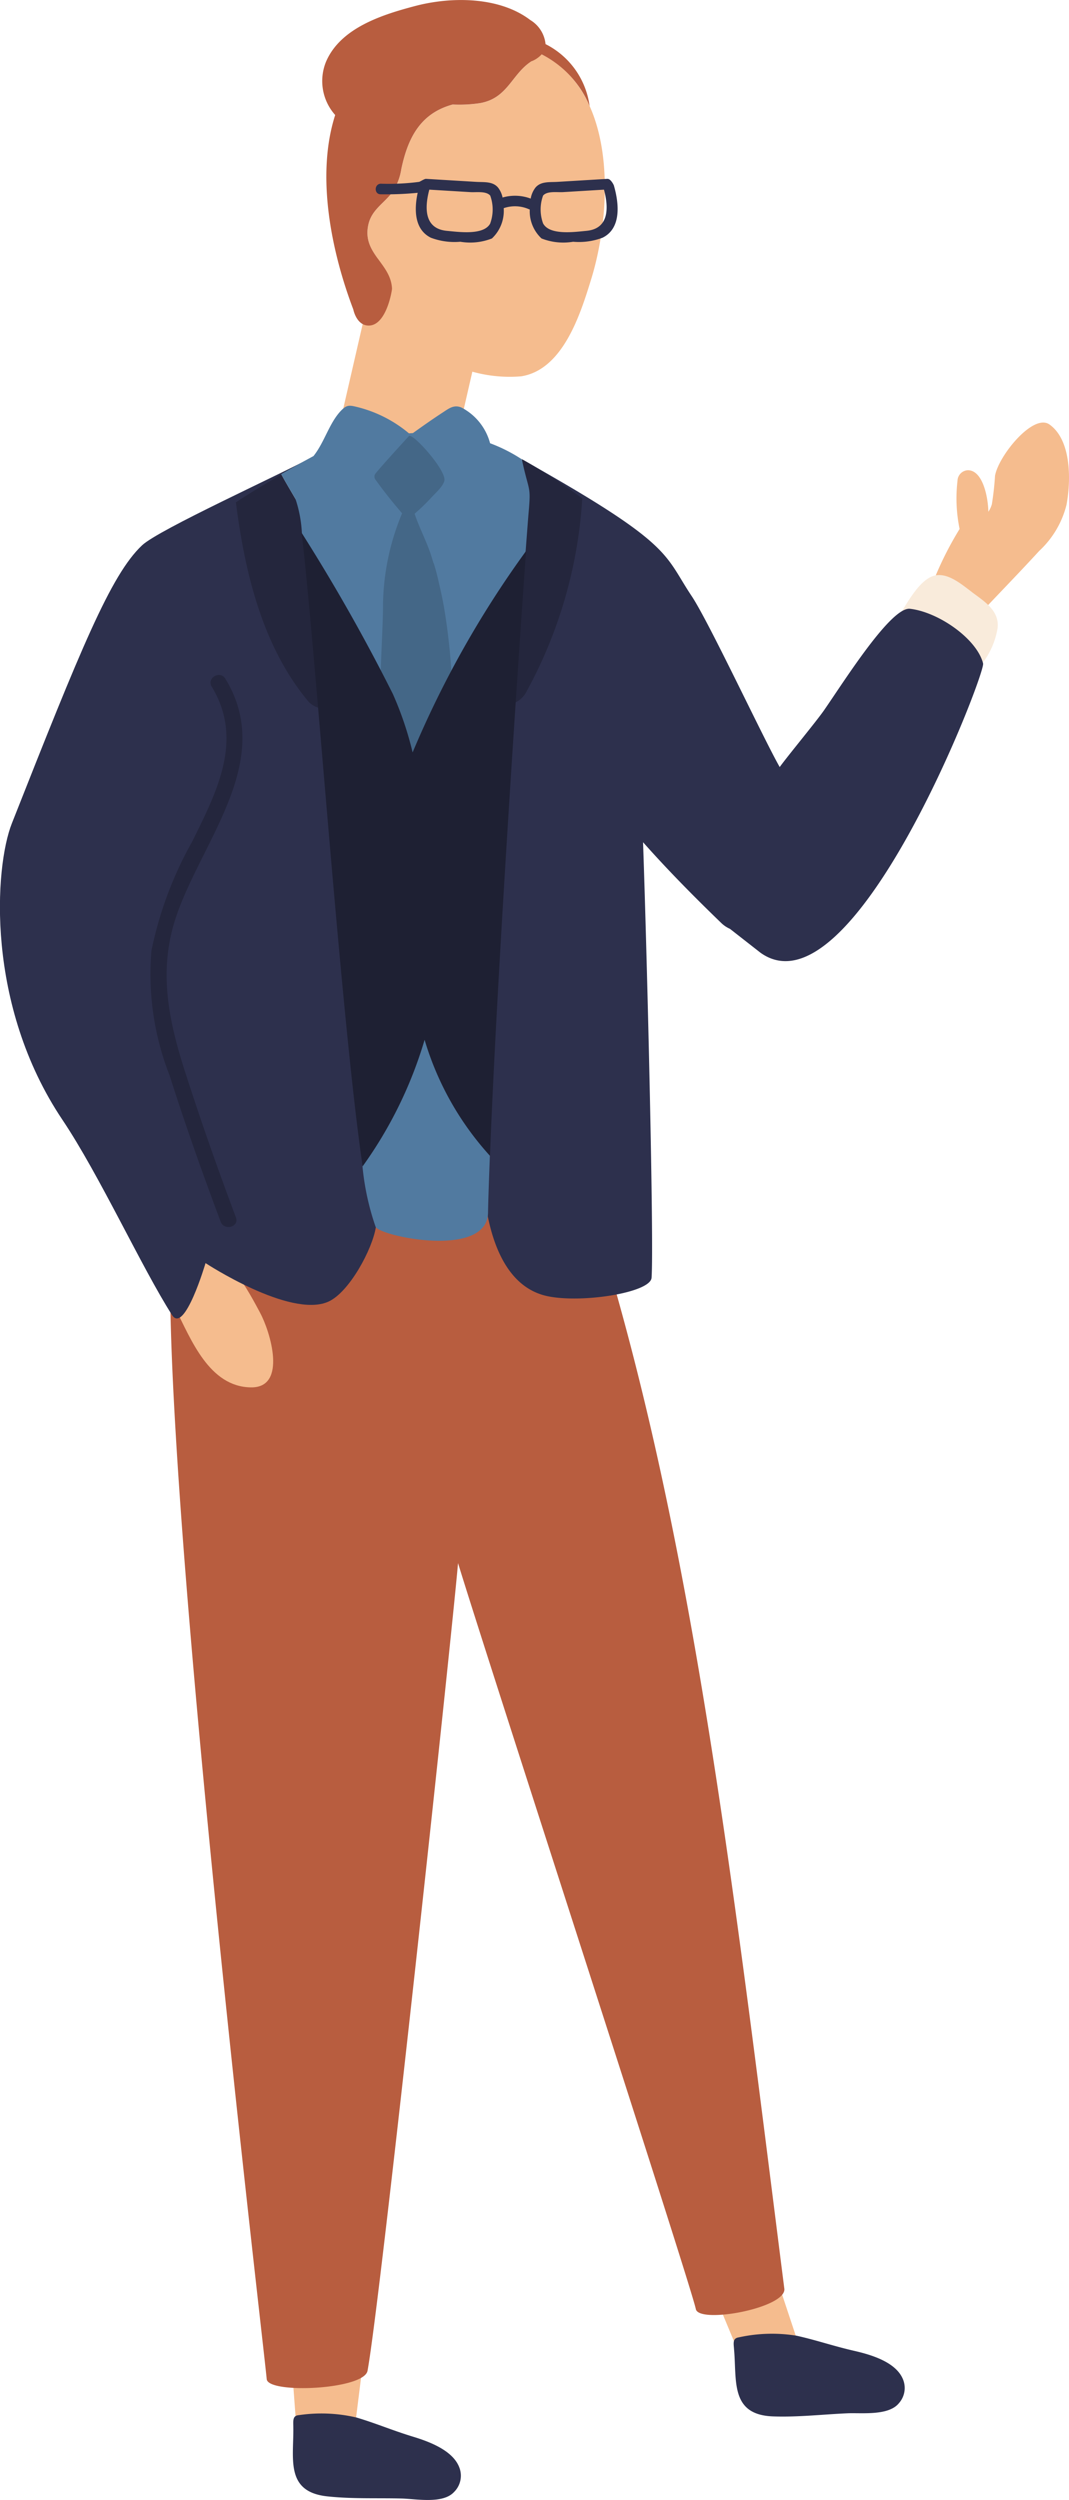 <svg id="グループ_5920" data-name="グループ 5920" xmlns="http://www.w3.org/2000/svg" xmlns:xlink="http://www.w3.org/1999/xlink" width="61.591" height="144" viewBox="0 0 61.591 144">
  <defs>
    <clipPath id="clip-path">
      <rect id="長方形_10382" data-name="長方形 10382" width="61.591" height="144" fill="none"/>
    </clipPath>
  </defs>
  <rect id="長方形_10381" data-name="長方形 10381" width="12.1" height="6.773" transform="translate(19.15 26.264) rotate(-77.059)" fill="#f5bc8e"/>
  <g id="グループ_5919" data-name="グループ 5919">
    <g id="グループ_5918" data-name="グループ 5918" clip-path="url(#clip-path)">
      <path id="パス_29277" data-name="パス 29277" d="M99.12,9.008c-.037-.011-.077-.02-.115-.03C99,8.986,99,9,99,9a.22.22,0,0,1,.117.005" transform="translate(-68.866 -6.245)" fill="#f5bc8e"/>
      <path id="パス_29278" data-name="パス 29278" d="M79.029,9.523c.294.133.547.331.247.475-1.4.675-1.512,2.26-3.237,2.568a7.806,7.806,0,0,1-1.584.081c-1.846.505-2.576,1.9-2.958,3.716a3.217,3.217,0,0,1-.565,1.4c-.491.626-1.155.97-1.338,1.821-.356,1.655,1.3,2.207,1.367,3.669a1.882,1.882,0,0,1-.272,1.056,5.666,5.666,0,0,0,.9,1.031,1.065,1.065,0,0,0,.229.36A7.985,7.985,0,0,0,78.406,28.3c2.427-.387,3.424-3.636,4.031-5.6,1.257-4.076,1.556-11.337-3.408-13.18" transform="translate(-48.374 -6.624)" fill="#f5bc8e"/>
      <path id="パス_29279" data-name="パス 29279" d="M76.393,6.119a4.683,4.683,0,0,0-2.54-3.578,1.829,1.829,0,0,0-.879-1.387C71.19-.205,68.425-.2,66.359.341c-1.877.494-4.308,1.247-5.151,3.208a2.938,2.938,0,0,0,.525,3.076c-1.127,3.511-.205,7.911,1.044,11.2v0s.177.928.886.928c1.029,0,1.348-2.038,1.344-2.127-.065-1.462-1.723-2.014-1.367-3.669.183-.851.847-1.2,1.338-1.821a3.221,3.221,0,0,0,.565-1.4c.382-1.817,1.112-3.211,2.958-3.716a7.85,7.85,0,0,0,1.584-.081c1.6-.286,1.812-1.671,2.955-2.408a1.534,1.534,0,0,0,.588-.4,5.879,5.879,0,0,1,2.764,2.98" transform="translate(-42.421 0)" fill="#b85d3f"/>
      <path id="パス_29280" data-name="パス 29280" d="M84.852,34.236c-.017-.059-.19-.4-.374-.394l-2.888.174c-.454.027-.953-.042-1.265.334a1.446,1.446,0,0,0-.271.629,2.574,2.574,0,0,0-1.62-.062,1.393,1.393,0,0,0-.256-.567c-.312-.376-.811-.307-1.265-.334l-2.888-.174c-.094-.006-.344.163-.4.174a13.452,13.452,0,0,1-2.206.105c-.391.013-.393.623,0,.61a18.439,18.439,0,0,0,2.124-.086c-.205.952-.2,2.116.762,2.589A3.853,3.853,0,0,0,76,37.465a3.424,3.424,0,0,0,1.821-.19,2.18,2.18,0,0,0,.678-1.744,1.983,1.983,0,0,1,1.475.07c.009,0,.018,0,.027.007a2.134,2.134,0,0,0,.677,1.667,3.423,3.423,0,0,0,1.821.19,3.853,3.853,0,0,0,1.692-.231c1.111-.543.947-2,.659-3m-7.124,2.173c-.371.7-1.8.495-2.5.43-1.332-.125-1.281-1.363-1.013-2.373l2.375.143c.332.02.9-.075,1.135.2a2.348,2.348,0,0,1,0,1.6m5.544.43c-.7.065-2.124.271-2.5-.43a2.352,2.352,0,0,1,0-1.6c.233-.277.8-.183,1.135-.2l2.375-.143c.267,1.011.319,2.249-1.014,2.373" transform="translate(-49.478 -23.54)" fill="#2d304d"/>
      <path id="パス_29281" data-name="パス 29281" d="M183.534,80.069c-.931-.661-2.927,1.786-3.137,2.95a16.516,16.516,0,0,1-.184,1.651,1.579,1.579,0,0,1-.2.426c-.019-.879-.328-2.375-1.168-2.394a.626.626,0,0,0-.61.61,8.712,8.712,0,0,0,.121,2.775,19.537,19.537,0,0,0-1.4,2.735c-.354.695,2.427,2.3,2.756,1.952,1.077-1.141,2.172-2.267,3.232-3.424a5.4,5.4,0,0,0,1.57-2.65c.255-1.354.306-3.719-.98-4.632" transform="translate(-123.068 -55.618)" fill="#f5bc8e"/>
      <path id="パス_29282" data-name="パス 29282" d="M173.739,109.781c-.647-.482-1.571-1.3-2.425-.825-.808.45-1.414,1.707-1.919,2.443-.446.65.608,1.255,1.053.616q.3-.438.614-.872a1.343,1.343,0,0,0,.114.156.641.641,0,0,0,.232.328c.2.149.492.419.815.656a2.29,2.29,0,0,1,.716,1.321c0,.006,0,.01,0,.016-.021.061-.041.121-.058.177a.618.618,0,0,0,1.026.6,4.549,4.549,0,0,0,1.323-2.515c.127-1.016-.761-1.55-1.495-2.1" transform="translate(-117.755 -75.689)" fill="#f9ebdb"/>
      <path id="パス_29283" data-name="パス 29283" d="M54.912,443.082l3.434.25.833-6.67-4.733.115Z" transform="translate(-37.872 -303.739)" fill="#f5bc8e"/>
      <path id="パス_29284" data-name="パス 29284" d="M55.458,457.42c-.008-.353-.024-.6.32-.627a8.854,8.854,0,0,1,3.328.139c1.161.347,2.028.729,3.266,1.107.917.28,2.278.783,2.65,1.764a1.317,1.317,0,0,1-.31,1.425c-.647.691-2.186.389-2.985.368-1.425-.037-2.9.03-4.317-.125-2.461-.268-1.91-2.228-1.952-4.052" transform="translate(-38.559 -317.681)" fill="#2d304d"/>
      <path id="パス_29285" data-name="パス 29285" d="M134.145,428.42l3.337-.846-2.11-6.361-3.658,1.371Z" transform="translate(-91.619 -292.993)" fill="#f5bc8e"/>
      <path id="パス_29286" data-name="パス 29286" d="M138.883,442.424c-.033-.351-.066-.594.275-.648a8.854,8.854,0,0,1,3.33-.095c1.182.264,2.075.585,3.336.875.935.215,2.328.621,2.767,1.573a1.316,1.316,0,0,1-.21,1.443c-.6.734-2.153.542-2.952.577-1.424.063-2.89.233-4.315.179-2.474-.1-2.061-2.089-2.232-3.9" transform="translate(-96.593 -307.144)" fill="#2d304d"/>
      <path id="パス_29287" data-name="パス 29287" d="M67.6,283.864c-3.092-24.38-5.5-45.551-11.778-64.135-.684-2.026-3.907-1.16-3.222.889l.01.031c-.292-.252-.591-.5-.91-.74a1.693,1.693,0,0,0-2.039.263,5.7,5.7,0,0,1-2.672,1.447,6.959,6.959,0,0,0-3.982-2.1c-1.544-.31-3.66-.709-4.734.662-.877-.527-5.524.069-5.789,1.346-1.691,8.172,5.118,65.56,5.294,67.552.076.862,5.606.609,5.809-.482.741-3.983,4.877-42.548,5.214-46.522,1.77,5.786,13.432,41.621,13.7,42.967.174.872,5.241-.059,5.1-1.18" transform="translate(-22.411 -152.04)" fill="#b85d3f"/>
      <path id="パス_29288" data-name="パス 29288" d="M38.007,240.56c-.472-.864-2.367-4.656-3.674-3-.334.423-1.368,2.44-1.212,2.746.909,1.789,1.95,4.533,4.368,4.563,2.106.026,1.107-3.227.518-4.306" transform="translate(-23.027 -164.956)" fill="#f5bc8e"/>
      <path id="パス_29289" data-name="パス 29289" d="M19.306,92.732l-2.274-3.91c-.276-.475-.562-.947-.822-1.429.625-.361,1.26-.716,1.859-1.042l0,0c-1.925,1.046-8.916,4.208-9.885,5.123-1.807,1.7-3.546,6-7.5,16.013-1,2.526-1.525,10.466,2.914,17.079,2.146,3.2,4.565,8.506,6.316,11.246.718,1.124,1.928-2.994,1.928-2.994S16.69,136,18.9,135.047c1.22-.528,2.567-3.052,2.756-4.307.983-6.557.973-22.061.357-33.359l-2.7-4.648" transform="translate(0 -60.063)" fill="#2d304d"/>
      <path id="パス_29290" data-name="パス 29290" d="M117.282,98.616c-.348-1.413-2.555-2.966-4.212-3.158-1.091-.127-3.752,4.107-4.947,5.835-.439.636-2.078,2.613-2.562,3.281-.949-1.664-4.077-8.359-5.074-9.851-1.627-2.436-1.014-2.964-9.827-7.9l.051.035A42.283,42.283,0,0,1,90.465,92a18.716,18.716,0,0,1-2.923,9.122,1.878,1.878,0,0,1-.368.4l1.28,25.011s-.472,7.648,3.744,8.522c2,.414,5.923-.211,5.981-1.064.14-2.038-.247-18.065-.491-25.087,1.43,1.612,2.952,3.152,4.506,4.652a1.7,1.7,0,0,0,.5.337l1.761,1.377c5.327,3.805,12.965-16.083,12.824-16.653" transform="translate(-60.638 -60.392)" fill="#2d304d"/>
      <path id="パス_29291" data-name="パス 29291" d="M50.022,93.241c-.067-.339-.132-.678-.2-1.016l-1.729-2.973c-.276-.475-.562-.947-.822-1.429.509-.294,1.02-.58,1.517-.853v0c-1.436.789-3.027,1.721-4.133,2.458.525,4.132,1.562,8.357,4.2,11.5a1.384,1.384,0,0,0,2.3-.607,7.279,7.279,0,0,0-.323-2.98l-.805-4.1" transform="translate(-31.063 -60.493)" fill="#24263d"/>
      <path id="パス_29292" data-name="パス 29292" d="M93.427,86.818l.05.035A42.345,42.345,0,0,1,93.231,92a20.054,20.054,0,0,1-2.091,7.744,1.369,1.369,0,0,0,2.537.577A26.48,26.48,0,0,0,96.944,89.1a30.775,30.775,0,0,0-3.517-2.284" transform="translate(-63.396 -60.39)" fill="#24263d"/>
      <path id="パス_29293" data-name="パス 29293" d="M67.113,79.867l-.058-.04a9.157,9.157,0,0,0-1.778-.893,3.266,3.266,0,0,0-1.649-2.057c-.426-.176-.7.036-1.058.271-.59.384-1.166.79-1.738,1.2l-.23.016a7.407,7.407,0,0,0-3-1.521c-.444-.109-.587-.117-.9.2-.691.709-.959,1.825-1.6,2.629-.6.325-1.234.681-1.859,1.042.26.483.546.954.822,1.429a7.34,7.34,0,0,1,.37,1.989c0,.036.165.479.17.516.821,7.02,2.149,27.173,3.377,35.62.01.067-.066.253-.057.319a14.892,14.892,0,0,0,.76,3.491c.32.55,6.425,1.826,6.473-.823.016-.883.063-2.125.106-3.276,0-.029-.076-.357-.075-.386.363-9.757,1.471-27.406,1.966-34.063,0-.029.167-.333.169-.362.1-1.328.151-2,.174-2.256.138-1.585.025-1.116-.391-3.046" transform="translate(-37.04 -53.403)" fill="#517aa0"/>
      <path id="パス_29294" data-name="パス 29294" d="M75.364,101.019c.017-.023-.016-3.692,0-3.715a36.081,36.081,0,0,0-.495-5.022c-.077-.425-.167-.847-.267-1.267-.086-.4-.185-.8-.311-1.195a.3.3,0,0,0-.023-.041c-.053-.174-.105-.349-.164-.522-.261-.773-.661-1.523-.918-2.3a11.384,11.384,0,0,0,.967-.934c.227-.25.66-.624.746-.956.151-.581-1.84-2.8-2.042-2.58s-1.623,1.769-1.937,2.172a.294.294,0,0,0-.009.308c.488.681,1.006,1.334,1.554,1.966a14.1,14.1,0,0,0-1.1,5.279c.018,1.374-.371,6.853-.093,8.2.18.332,3.359,1.6,4.086.609" transform="translate(-49.298 -57.367)" fill="#446787"/>
      <path id="パス_29295" data-name="パス 29295" d="M64.171,130.031a17.182,17.182,0,0,0,3.767,6.683c.376-9.968,1.618-28.394,2.078-34.838a57.637,57.637,0,0,0-6.536,11.6,19.268,19.268,0,0,0-1.139-3.368,105.982,105.982,0,0,0-5.232-9.245c-.008-.013-.017-.025-.025-.038.795,6.585,2.255,27.891,3.516,36.493a24.238,24.238,0,0,0,3.572-7.292" transform="translate(-39.707 -70.137)" fill="#1e2033"/>
      <path id="パス_29296" data-name="パス 29296" d="M30.357,150.553c-.964-3.017-1.544-5.865-.492-8.95,1.493-4.378,5.7-8.971,2.821-13.667-.305-.5-1.089-.043-.784.459,1.86,3.058.288,6.055-1.121,8.914a21.619,21.619,0,0,0-2.351,6.285,15.968,15.968,0,0,0,1.047,7.2c.9,2.83,1.894,5.632,2.938,8.414.2.546,1.088.309.881-.243-1.043-2.782-2.033-5.584-2.938-8.414" transform="translate(-19.703 -88.842)" fill="#24263d"/>
    </g>
  </g>
</svg>
